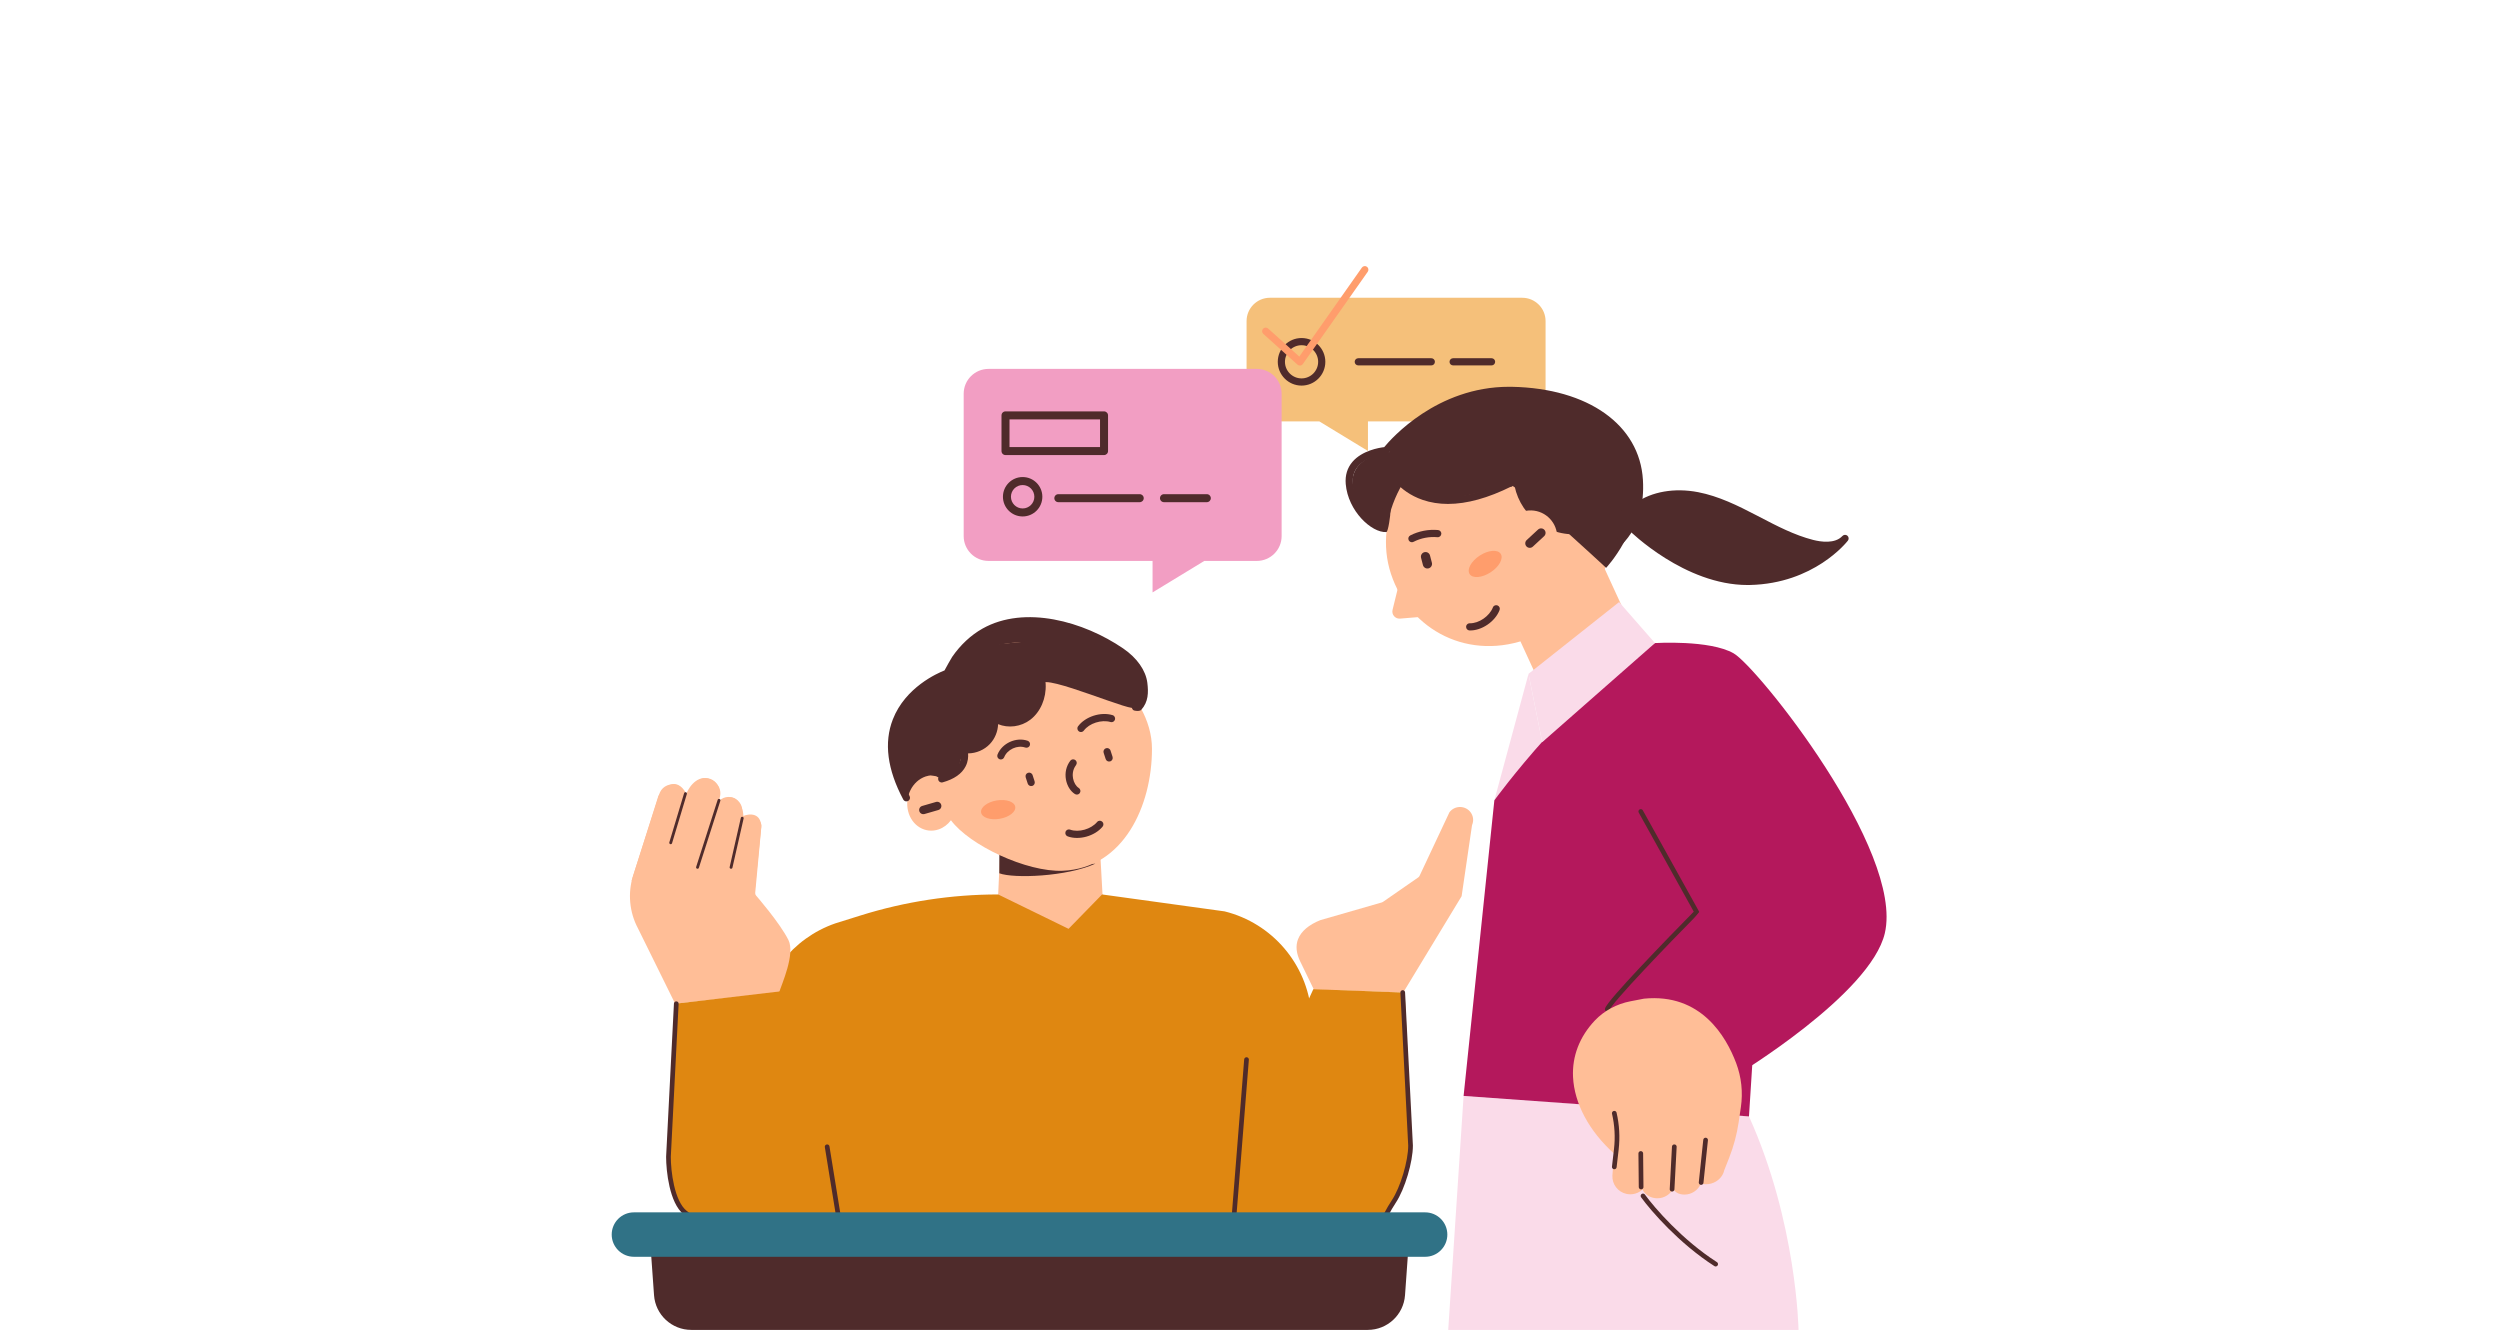 <svg width="470" height="251" viewBox="0 0 470 251" fill="none" xmlns="http://www.w3.org/2000/svg">
<path d="M286.178 55.978H238.748C236.322 55.978 234.356 57.944 234.356 60.37V74.829C234.356 77.254 236.323 79.22 238.748 79.22H248.031L257.175 84.786V79.22H286.176C288.602 79.22 290.568 77.254 290.568 74.829V60.371C290.568 57.945 288.602 55.979 286.176 55.979L286.178 55.978Z" fill="#F5C07A"/>
<path d="M185.843 69.353H236.276C238.855 69.353 240.947 71.445 240.947 74.024V100.785C240.947 103.364 238.855 105.455 236.276 105.455H226.405L216.682 111.374V105.455H185.842C183.263 105.455 181.172 103.364 181.172 100.785V74.024C181.172 71.445 183.262 69.353 185.842 69.353H185.843Z" fill="#F29EC3"/>
<path d="M207.558 85.554H189.036C188.62 85.554 188.283 85.217 188.283 84.801V78.091C188.283 77.675 188.62 77.338 189.036 77.338H207.558C207.974 77.338 208.311 77.675 208.311 78.091V84.801C208.311 85.217 207.974 85.554 207.558 85.554ZM189.789 84.048H206.805V78.844H189.789V84.048Z" fill="#4F2B2B"/>
<path d="M192.257 97.094C190.213 97.094 188.552 95.432 188.552 93.389C188.552 91.346 190.214 89.683 192.257 89.683C194.3 89.683 195.962 91.345 195.962 93.389C195.962 95.433 194.3 97.094 192.257 97.094ZM192.257 91.189C191.044 91.189 190.058 92.175 190.058 93.389C190.058 94.603 191.044 95.589 192.257 95.589C193.47 95.589 194.457 94.602 194.457 93.389C194.457 92.176 193.47 91.189 192.257 91.189Z" fill="#4F2B2B"/>
<path d="M214.268 94.41H198.968C198.552 94.41 198.215 94.073 198.215 93.657C198.215 93.241 198.552 92.904 198.968 92.904H214.268C214.684 92.904 215.021 93.241 215.021 93.657C215.021 94.073 214.684 94.41 214.268 94.41Z" fill="#4F2B2B"/>
<path d="M226.883 94.41H218.83C218.414 94.41 218.077 94.073 218.077 93.657C218.077 93.241 218.414 92.904 218.83 92.904H226.883C227.3 92.904 227.636 93.241 227.636 93.657C227.636 94.073 227.3 94.41 226.883 94.41Z" fill="#4F2B2B"/>
<path d="M206.563 155.289L188.073 159.071L187.022 181.973H208.034L206.563 155.289Z" fill="#FFBE97"/>
<path d="M205.922 162.37C197.936 162.854 191.965 161.574 187.877 160.541L187.877 164.18C190.557 165.195 200.57 164.823 205.922 162.37Z" fill="#4F2B2B"/>
<path d="M246.532 190.435C245.73 181.243 239.183 173.575 230.232 171.34L207.193 168.156L200.89 174.62L187.653 168.156V168.156C178.879 168.156 170.156 169.489 161.783 172.11L157.031 173.597C148.956 176.401 143.29 183.7 142.577 192.218L138.931 235.796H250.492L246.532 190.436V190.435Z" fill="#DF8711"/>
<path d="M137.441 149.866C136.114 149.629 134.81 150.463 134.483 151.777L131.814 162.484C131.737 162.792 131.461 162.996 131.158 162.996C131.104 162.996 131.049 162.99 130.994 162.976C130.632 162.884 130.412 162.519 130.501 162.156L133.171 151.449C133.458 150.294 134.246 149.394 135.245 148.897C135.26 147.659 134.38 146.553 133.142 146.328C131.814 146.091 130.512 146.925 130.184 148.239L126.251 162.026C126.166 162.323 125.896 162.517 125.602 162.517C125.54 162.517 125.478 162.51 125.416 162.491C125.057 162.388 124.849 162.014 124.951 161.656L128.631 148.75C128.25 148.094 127.616 147.637 126.869 147.503C125.539 147.264 124.238 148.1 123.911 149.414L119.012 164.659C117.992 167.91 118.327 171.507 119.932 174.519L126.93 188.697L146.47 186.596C146.932 185.085 149.547 179.35 148.223 176.717C146.591 173.471 142.187 168.416 142.143 168.366C142.021 168.226 141.961 168.042 141.979 167.859L143.157 155.186C143.078 154.433 142.387 153.721 141.515 153.617C141.144 153.573 140.011 153.435 139.394 155.534L136.997 163.996C136.894 164.354 136.517 164.56 136.163 164.462C135.804 164.36 135.595 163.985 135.697 163.626L138.096 155.159C138.407 154.099 138.913 153.312 139.56 152.823C139.552 152.767 139.537 152.712 139.543 152.653C139.675 151.328 138.751 150.101 137.441 149.864V149.866Z" fill="#FFBE97"/>
<path d="M129.032 149.196C127.015 145.666 124.689 148.145 123.779 149.616L118.736 165.584L141.849 167.896L143.109 155.499C143.109 152.81 140.938 152.908 139.747 153.398C139.747 152.221 139.257 151.577 139.117 151.297C137.94 148.775 135.685 150.246 134.705 151.297C135.405 150.316 136.218 148.019 133.864 146.674C131.511 145.33 129.662 147.655 129.032 149.196Z" fill="#FFBE97"/>
<path d="M126.09 158.44L128.87 149.196" stroke="#4F2B2B" stroke-width="0.537" stroke-linecap="round"/>
<path d="M131.133 163.062L135.174 150.456" stroke="#4F2B2B" stroke-width="0.537" stroke-linecap="round"/>
<path d="M137.437 163.062L139.538 153.818" stroke="#4F2B2B" stroke-width="0.537" stroke-linecap="round"/>
<path d="M127.058 188.687L125.753 216.989C125.014 227.562 134.748 237.436 145.276 236.197C157.048 234.812 163.328 222.899 157.831 212.4L148.117 186.208L127.058 188.687Z" fill="#DF8711"/>
<path d="M127.141 188.696L125.67 217.481C125.67 220.143 126.3 225.97 128.822 227.987C131.973 230.508 132.814 230.718 137.436 232.609" stroke="#4F2B2B" stroke-width="0.882" stroke-linecap="round"/>
<path d="M231.565 234.08L234.346 199.202" stroke="#4F2B2B" stroke-width="0.882" stroke-linecap="round"/>
<path d="M158.026 231.139L155.505 215.59" stroke="#4F2B2B" stroke-width="0.882" stroke-linecap="round"/>
<path d="M274.838 151.74C274.754 151.729 274.67 151.721 274.586 151.718C273.768 151.683 272.983 152.049 272.492 152.71L266.868 164.678C266.818 164.785 266.74 164.878 266.643 164.944L259.99 169.559C259.928 169.602 259.86 169.635 259.788 169.655L248.229 172.984C246.085 173.832 244.614 175.076 244.036 176.561C243.544 177.821 243.692 179.253 244.473 180.818L247.009 186.041L263.805 186.594L274.785 168.485L276.732 155.194C276.74 155.142 276.753 155.089 276.774 155.04C277.054 154.346 276.997 153.577 276.617 152.929C276.239 152.282 275.589 151.848 274.838 151.74Z" fill="#FFBE97"/>
<path d="M264.081 186.607L265.247 211.9C266.143 220.943 259.391 235.765 248.801 235.307C236.959 234.796 230.315 222.76 235.02 211.881L246.904 185.964L264.081 186.606V186.607Z" fill="#DF8711"/>
<path d="M263.713 186.595L265.184 215.38C265.184 218.321 263.713 223.364 262.032 225.885C259.793 229.244 260.351 230.508 255.729 232.399" stroke="#4F2B2B" stroke-width="0.882" stroke-linecap="round"/>
<path d="M170.408 149.986C161.086 132.518 178.04 126.586 178.04 126.586C178.04 126.586 179.308 124.251 179.567 123.875C180.993 121.801 182.849 119.998 185.052 118.761C192.884 114.362 203.873 117.746 210.781 122.47C214.315 124.886 216.873 129.142 213.463 132.959L170.409 149.988L170.408 149.986Z" fill="#4F2B2B"/>
<path d="M190.771 120.816C179.291 121.691 173.683 130.872 173.695 141.531C173.697 142.654 175.072 144.675 175.249 145.752C174.841 145.766 174.427 145.835 174.015 145.976C171.522 146.823 170.047 149.736 170.721 152.485C171.393 155.234 173.959 156.778 176.451 155.932C177.394 155.613 178.189 154.996 178.779 154.206C182.247 158.906 193.012 163.975 199.778 163.703C211.264 163.24 216.584 151.432 216.571 140.774C216.559 130.115 204.106 119.798 190.771 120.816Z" fill="#FFBE97"/>
<path d="M176.41 152.282L173.81 153.035C173.391 153.157 172.953 152.916 172.832 152.497C172.71 152.078 172.952 151.64 173.37 151.519L175.971 150.766C176.389 150.644 176.828 150.885 176.949 151.304C177.07 151.723 176.829 152.161 176.41 152.282Z" fill="#4F2B2B"/>
<path d="M187.95 153.934C189.722 153.632 191.027 152.615 190.864 151.663C190.702 150.71 189.134 150.183 187.362 150.485C185.59 150.786 184.285 151.804 184.447 152.756C184.61 153.709 186.178 154.236 187.95 153.934Z" fill="#FF9D6C"/>
<path d="M202.34 149.376C202.252 149.362 202.166 149.331 202.087 149.281C201.246 148.755 200.615 147.743 200.401 146.575C200.164 145.287 200.453 144.023 201.215 143.019C201.441 142.722 201.861 142.665 202.162 142.889C202.46 143.114 202.518 143.538 202.293 143.836C201.578 144.778 201.634 145.804 201.731 146.331C201.875 147.121 202.287 147.813 202.804 148.135C203.121 148.333 203.217 148.75 203.019 149.067C202.871 149.304 202.6 149.417 202.341 149.377L202.34 149.376Z" fill="#4F2B2B"/>
<path d="M194.069 147.752C193.711 147.868 193.326 147.672 193.211 147.314L192.831 146.141C192.714 145.783 192.911 145.398 193.269 145.283C193.627 145.167 194.012 145.363 194.127 145.722L194.507 146.894C194.624 147.252 194.427 147.637 194.069 147.752Z" fill="#4F2B2B"/>
<path d="M208.722 143.138C208.365 143.254 207.98 143.058 207.865 142.699L207.484 141.527C207.368 141.169 207.564 140.784 207.922 140.669C208.28 140.553 208.665 140.749 208.78 141.107L209.161 142.28C209.277 142.638 209.081 143.023 208.722 143.138Z" fill="#4F2B2B"/>
<path d="M188.055 142.775C188.005 142.767 187.958 142.754 187.91 142.735C187.563 142.597 187.393 142.204 187.531 141.858C188.378 139.723 191.021 138.515 193.198 139.263C193.55 139.385 193.736 139.771 193.614 140.123C193.491 140.476 193.114 140.657 192.754 140.54C191.265 140.018 189.371 140.888 188.787 142.356C188.669 142.656 188.36 142.823 188.055 142.775Z" fill="#4F2B2B"/>
<path d="M203.115 137.614C203.011 137.597 202.909 137.556 202.818 137.49C202.518 137.269 202.454 136.844 202.676 136.545C204.02 134.723 206.936 133.769 209.158 134.445C209.517 134.55 209.72 134.927 209.614 135.284C209.507 135.641 209.133 135.857 208.773 135.739C207.083 135.245 204.781 135.97 203.763 137.347C203.608 137.558 203.355 137.651 203.114 137.614L203.115 137.614Z" fill="#4F2B2B"/>
<path d="M200.498 156.108C200.421 156.179 200.359 156.27 200.32 156.375C200.192 156.725 200.373 157.114 200.723 157.241C202.851 158.016 205.808 157.199 207.287 155.408C207.527 155.122 207.488 154.695 207.202 154.457C206.916 154.218 206.484 154.245 206.25 154.542C205.115 155.889 202.795 156.556 201.186 155.972C200.941 155.882 200.678 155.943 200.498 156.108L200.498 156.108Z" fill="#4F2B2B"/>
<path d="M170.304 150.654C170.101 150.623 169.916 150.5 169.812 150.305C166.809 144.677 166.15 139.608 167.855 135.237C170.206 129.21 176.242 126.56 177.568 126.041C177.904 125.424 178.78 123.826 179.01 123.493C180.561 121.24 182.536 119.399 184.721 118.172C192.675 113.703 203.733 116.83 211.163 121.912C213.764 123.691 215.417 126.047 215.701 128.378C215.92 130.183 215.916 131.93 214.546 133.462C214.297 133.739 213.293 133.714 213.013 133.462C212.734 133.214 212.711 132.787 212.959 132.508C214.058 131.279 214.53 129.944 214.359 128.541C214.125 126.625 212.646 124.565 210.4 123.028C203.542 118.341 192.788 115.191 185.383 119.351C183.376 120.477 181.557 122.175 180.123 124.259C179.95 124.511 179.117 126.018 178.635 126.91C178.555 127.056 178.423 127.169 178.264 127.224C178.196 127.248 171.47 129.677 169.11 135.74C167.561 139.723 168.198 144.41 171.005 149.67C171.181 149.999 171.056 150.409 170.727 150.584C170.593 150.656 170.444 150.677 170.305 150.656L170.304 150.654Z" fill="#4F2B2B"/>
<path d="M213.131 132.832C214.538 134.665 195.798 126.335 195.911 128.643C196.023 130.951 195.126 133.367 193.29 134.77C191.454 136.174 188.662 136.342 186.858 134.898C187.208 136.485 186.723 138.231 185.604 139.41C184.485 140.589 182.765 141.163 181.163 140.895L180.062 144.789L176.573 146.236L175.983 145.93L175.152 145.8L170.829 140.414L173.836 131.617L182.35 121.621L192.799 120.61L205.627 121.02L215.17 129.324L213.131 132.832Z" fill="#4F2B2B"/>
<path d="M176.937 147.097C176.682 147.057 176.462 146.874 176.389 146.61C176.29 146.25 176.5 145.878 176.859 145.778C178.622 145.288 179.79 144.511 180.33 143.47C180.936 142.298 180.532 141.14 180.527 141.129C180.446 140.903 180.49 140.649 180.643 140.464C180.796 140.282 181.032 140.191 181.266 140.228C181.278 140.228 181.297 140.232 181.311 140.234C182.674 140.449 184.163 139.944 185.113 138.944C186.072 137.934 186.497 136.404 186.198 135.045C186.136 134.764 186.258 134.476 186.501 134.325C186.745 134.173 187.057 134.194 187.281 134.37C188.766 135.558 191.226 135.499 192.88 134.233C194.442 133.04 195.345 130.911 195.235 128.677C195.113 126.186 193.861 124.064 192.83 122.722C192.603 122.425 192.659 122.001 192.955 121.774C193.252 121.547 193.676 121.604 193.903 121.899C195.549 124.043 196.477 126.364 196.586 128.611C196.716 131.283 195.61 133.848 193.7 135.309C191.942 136.654 189.54 136.939 187.644 136.141C187.596 137.517 187.05 138.869 186.093 139.876C185.034 140.992 183.525 141.626 181.996 141.638C182.054 142.279 182.004 143.161 181.543 144.064C180.83 145.468 179.375 146.482 177.221 147.082C177.125 147.107 177.028 147.113 176.937 147.098L176.937 147.097Z" fill="#4F2B2B"/>
<path d="M209.057 129.484C208.932 129.465 208.811 129.41 208.71 129.319C205.648 126.562 201.705 124.841 197.603 124.475C197.239 124.452 196.956 124.113 196.99 123.741C197.023 123.369 197.352 123.095 197.724 123.128C202.111 123.525 206.338 125.363 209.615 128.314C209.893 128.563 209.915 128.992 209.665 129.267C209.506 129.444 209.276 129.517 209.057 129.483L209.057 129.484Z" fill="#4F2B2B"/>
<path d="M264.872 233.293H122.229L122.958 243.499C123.22 247.175 126.278 250.022 129.964 250.022H257.137C260.822 250.022 263.881 247.174 264.144 243.499L264.873 233.293H264.872Z" fill="#4F2B2B"/>
<path d="M267.925 236.276H119.177C116.87 236.276 115 234.406 115 232.099C115 229.793 116.87 227.923 119.177 227.923H267.924C270.23 227.923 272.1 229.793 272.1 232.099C272.1 234.406 270.23 236.276 267.924 236.276H267.925Z" fill="#307286"/>
<path d="M287.364 126.68L280.938 150.454L289.934 139.531L287.364 126.68Z" fill="#FADBE9"/>
<path d="M275.156 206.034L272.265 250.024H338.125C338.125 250.024 337.803 229.808 328.808 209.889L275.156 206.034Z" fill="#FADBE9"/>
<path d="M311.139 120.897L333.306 139.21L328.808 209.889L275.156 206.034L280.939 150.454C280.939 150.454 296.355 129.283 311.138 120.897H311.139Z" fill="#B4185C"/>
<path d="M308.466 152.557L318.972 171.467C313.509 177 302.499 188.402 302.163 189.747" stroke="#4F2B2B" stroke-width="0.882" stroke-linecap="round"/>
<path d="M307.897 95.11C311.082 92.852 315.295 92.451 319.128 93.192C322.961 93.934 326.506 95.706 329.969 97.51C333.431 99.314 336.907 101.187 340.689 102.156C342.812 102.7 345.38 102.829 346.874 101.224C346.874 101.224 340.814 109.032 328.988 109.3C317.162 109.568 306.61 99.09 306.61 99.09" fill="#4F2B2B"/>
<path d="M328.534 109.982C316.756 109.982 306.567 100.001 306.134 99.57C305.869 99.307 305.867 98.879 306.129 98.614C306.393 98.352 306.822 98.35 307.085 98.612C307.187 98.712 317.32 108.63 328.544 108.63C328.687 108.63 328.829 108.629 328.973 108.625C336.124 108.462 341.137 105.429 343.881 103.189C342.718 103.26 341.532 103.072 340.52 102.811C336.863 101.874 333.478 100.106 330.205 98.397L329.655 98.11C325.994 96.204 322.665 94.567 318.999 93.857C314.924 93.066 311.018 93.725 308.288 95.663C307.984 95.876 307.562 95.807 307.345 95.503C307.129 95.199 307.2 94.777 307.505 94.56C310.536 92.412 314.819 91.673 319.255 92.529C323.095 93.272 326.661 95.026 330.278 96.911L330.83 97.198C334.035 98.872 337.349 100.603 340.854 101.501C342.313 101.875 344.969 102.277 346.376 100.764C346.623 100.5 347.033 100.474 347.308 100.709C347.584 100.944 347.626 101.353 347.405 101.639C347.15 101.967 341.01 109.704 329.001 109.977C328.845 109.981 328.688 109.982 328.533 109.982H328.534Z" fill="#4F2B2B"/>
<path d="M301.47 106.476L283.217 114.864L290.192 130.044L308.446 121.656L301.47 106.476Z" fill="#FFBE97"/>
<path d="M284.862 73.682C269.97 73.379 261.184 84.989 261.184 84.989C261.184 84.989 253.794 85.499 254.275 91.227C254.757 96.956 262.156 96.555 262.156 96.555L284.862 73.68V73.682Z" fill="#4F2B2B"/>
<path d="M303.402 91.189C306.895 101.792 299.385 115.282 287.815 119.893C276.244 124.503 264.994 118.488 261.5 107.885C258.007 97.283 264.554 84.95 276.125 80.34C287.695 75.73 299.907 80.588 303.402 91.191V91.189Z" fill="#FFBE97"/>
<path d="M275.709 117.525C275.658 117.617 275.629 117.723 275.626 117.835C275.616 118.208 275.912 118.519 276.284 118.527C278.548 118.583 281.089 116.864 281.919 114.695C282.055 114.347 281.882 113.955 281.535 113.82C281.187 113.685 280.787 113.849 280.66 114.205C280.014 115.844 278.029 117.217 276.318 117.177C276.056 117.17 275.827 117.312 275.709 117.526L275.709 117.525Z" fill="#4F2B2B"/>
<path d="M280.234 107.594C281.848 106.544 282.699 104.99 282.135 104.122C281.57 103.254 279.804 103.401 278.191 104.451C276.577 105.501 275.726 107.055 276.29 107.923C276.855 108.791 278.621 108.643 280.234 107.594Z" fill="#FF9D6C"/>
<path d="M263.481 107.8L261.8 114.65C261.583 115.536 262.297 116.373 263.205 116.299L267.544 115.942L263.48 107.8H263.481Z" fill="#FFBE97"/>
<path d="M268.571 106.852C269.035 106.732 269.314 106.257 269.194 105.793L268.841 104.434C268.721 103.97 268.247 103.691 267.782 103.811C267.318 103.931 267.04 104.406 267.16 104.87L267.512 106.229C267.632 106.693 268.107 106.972 268.571 106.852Z" fill="#4F2B2B"/>
<path d="M265.44 101.937C265.194 101.937 264.958 101.804 264.837 101.57C264.667 101.237 264.798 100.83 265.13 100.66C266.719 99.842 268.577 99.486 270.355 99.647C270.726 99.681 271.001 100.01 270.966 100.383C270.932 100.755 270.616 101.03 270.23 100.994C268.703 100.851 267.112 101.162 265.748 101.861C265.649 101.912 265.544 101.937 265.44 101.937Z" fill="#4F2B2B"/>
<path d="M260.604 84.705C260.604 84.705 269.392 73.095 284.282 73.397C299.173 73.7 307.66 80.973 308.218 90.246C308.775 99.518 301.953 106.753 301.953 106.753C301.953 106.753 284.428 90.516 284.282 91.415C284.136 92.314 260.604 84.706 260.604 84.706V84.705Z" fill="#4F2B2B"/>
<circle cx="295.859" cy="89.104" r="11.346" fill="#4F2B2B"/>
<path d="M303.365 103.419C303.135 103.419 302.91 103.302 302.784 103.09C302.592 102.771 302.696 102.356 303.015 102.163C303.23 102.032 308.042 98.986 307.519 90.286C306.943 80.712 297.808 74.348 284.244 74.073C269.944 73.764 261.205 85.002 261.119 85.114C261.002 85.269 260.822 85.366 260.628 85.381C260.592 85.383 257.041 85.658 255.29 87.704C254.547 88.572 254.239 89.614 254.345 90.888C254.766 95.888 260.915 95.625 261.192 95.617C261.546 95.571 261.383 95.876 261.402 96.247C261.422 96.62 261.001 100.01 260.628 100.029C257.837 100.189 253.421 96.046 252.998 91C252.86 89.368 253.287 87.961 254.266 86.819C256.079 84.706 259.237 84.178 260.23 84.061C261.59 82.41 270.164 72.715 283.697 72.715C283.887 72.715 284.078 72.716 284.271 72.72C298.593 73.011 308.248 79.874 308.869 90.204C309.443 99.777 303.946 103.183 303.712 103.323C303.603 103.389 303.483 103.42 303.365 103.42V103.419Z" fill="#4F2B2B"/>
<path d="M292.75 101.113C292.834 98.351 290.662 96.043 287.899 95.96C285.137 95.876 282.829 98.049 282.746 100.811C282.662 103.574 284.834 105.881 287.597 105.965C290.36 106.048 292.667 103.876 292.75 101.113Z" fill="#FFBE97"/>
<path d="M290.297 100.802L288.169 102.771C287.827 103.088 287.291 103.068 286.974 102.725C286.657 102.383 286.677 101.847 287.02 101.53L289.148 99.561C289.49 99.244 290.026 99.264 290.343 99.607C290.66 99.95 290.64 100.485 290.297 100.802Z" fill="#4F2B2B"/>
<path d="M260.845 86.239C260.845 86.239 263.715 95.317 273.446 93.612C283.176 91.906 286.81 88.939 286.81 88.939L273.162 80.988L260.846 86.239H260.845Z" fill="#4F2B2B"/>
<path d="M272.224 94.74C270.526 94.74 268.936 94.487 267.454 93.979C262.75 92.367 260.977 88.768 260.903 88.616C260.743 88.28 260.883 87.878 261.218 87.716C261.555 87.552 261.958 87.694 262.121 88.028C262.137 88.061 263.753 91.295 267.925 92.711C272.14 94.14 277.408 93.303 283.589 90.22C283.925 90.052 284.331 90.191 284.496 90.522C284.663 90.856 284.527 91.263 284.192 91.429C279.774 93.632 275.769 94.739 272.224 94.739V94.74Z" fill="#4F2B2B"/>
<path d="M305.99 100.298C305.626 100.298 305.326 100.008 305.315 99.641C305.153 94.179 303.362 88.689 300.273 84.185C300.062 83.876 300.14 83.456 300.447 83.245C300.755 83.034 301.176 83.114 301.387 83.419C304.622 88.137 306.497 93.883 306.667 99.603C306.678 99.975 306.385 100.287 306.011 100.299H305.99V100.298Z" fill="#4F2B2B"/>
<path d="M311.139 120.898L304.392 113.188L287.364 126.68L289.935 139.531L311.139 120.898Z" fill="#FADBE9"/>
<path d="M311.139 120.897C311.139 120.897 321.42 120.254 325.918 122.824C330.416 125.395 357.968 159.858 354.35 175.432C351.673 186.953 326.4 202.178 326.4 202.178L304.394 190.933L323.268 166.517L306.643 139.852L311.14 120.897H311.139Z" fill="#B4185C"/>
<path d="M309.275 189.088L306.782 189.572C304.47 190.017 302.35 191.162 300.807 192.794C298.168 195.588 296.914 198.82 297.08 202.396C297.281 206.749 299.649 211.331 303.591 215.149L303.997 209.985L303.151 205.45C303.082 205.083 303.325 204.73 303.691 204.661C304.052 204.591 304.41 204.832 304.479 205.201L305.343 209.824C305.354 209.883 305.357 209.941 305.352 210.001L304.478 221.081C304.433 222.047 305.097 222.918 306.061 223.131C306.588 223.248 307.131 223.152 307.586 222.86C308.042 222.569 308.357 222.115 308.472 221.586L310.675 211.423L310.681 205.857C310.681 205.485 310.985 205.183 311.357 205.183H311.358C311.731 205.183 312.033 205.486 312.033 205.86L312.027 211.496C312.027 211.544 312.021 211.591 312.011 211.639L309.804 221.816C309.819 221.877 309.836 221.938 309.833 222.004C309.783 223.044 310.225 223.675 311.146 223.88C311.673 223.999 312.216 223.9 312.672 223.608C313.128 223.316 313.442 222.865 313.557 222.335L316.263 212.394L315.89 206.793C315.865 206.421 316.148 206.099 316.52 206.074C316.919 206.033 317.214 206.331 317.24 206.704L317.62 212.418C317.625 212.494 317.618 212.568 317.597 212.642L315.37 220.821C315.37 220.834 315.376 220.846 315.375 220.858C315.272 222.968 315.968 223.122 316.231 223.181C316.76 223.298 317.302 223.201 317.757 222.91C318.213 222.619 318.527 222.165 318.642 221.638L320.847 211.475L320.816 206.374C320.814 206 321.114 205.697 321.488 205.694C321.916 205.686 322.165 205.992 322.168 206.365L322.199 211.541C322.199 211.59 322.193 211.64 322.183 211.689L320.118 221.206C320.913 221.374 321.511 221.195 321.875 220.982C322.379 220.687 322.735 220.206 322.853 219.658L323.835 217.143C324.641 215.09 325.213 212.942 325.534 210.757L325.946 207.955C326.325 205.387 326.043 202.755 325.132 200.34C323.005 194.7 318.505 188.184 309.276 189.089L309.275 189.088Z" fill="#FFBE97"/>
<path d="M327.284 208.153L326.872 210.953C326.536 213.24 325.938 215.488 325.091 217.636L324.142 220.048C323.976 220.86 323.385 221.664 322.557 222.149C322.001 222.474 321.367 222.639 320.706 222.639C320.4 222.639 320.086 222.591 319.771 222.519C319.509 223.143 319.069 223.675 318.487 224.049C317.938 224.401 317.312 224.582 316.675 224.582C316.431 224.582 316.184 224.555 315.938 224.501C315.32 224.364 314.858 224.025 314.536 223.509C314.27 223.999 313.892 224.431 313.402 224.745C312.851 225.097 312.227 225.279 311.589 225.279C311.345 225.279 311.098 225.253 310.855 225.198C309.878 224.981 309.166 224.425 308.788 223.626C308.642 223.761 308.487 223.889 308.315 223.999C307.766 224.35 307.141 224.531 306.505 224.531C306.261 224.531 306.014 224.504 305.768 224.45C304.159 224.094 303.049 222.64 303.13 220.993L303.453 216.881C298.776 212.69 295.959 207.448 295.729 202.455C295.548 198.553 296.965 194.89 299.825 191.861C301.559 190.026 303.939 188.739 306.526 188.241L309.08 187.748C319.803 186.687 324.518 194.879 326.396 199.858C327.388 202.487 327.696 205.355 327.285 208.15L327.284 208.153Z" fill="#FFBE97"/>
<path d="M319.812 222.314L320.652 214.33" stroke="#4F2B2B" stroke-width="0.882" stroke-linecap="round"/>
<path d="M314.35 223.574L314.77 215.59" stroke="#4F2B2B" stroke-width="0.882" stroke-linecap="round"/>
<path d="M308.53 223.158L308.466 216.852" stroke="#4F2B2B" stroke-width="0.882" stroke-linecap="round"/>
<path d="M303.488 219.376L303.869 216.077C304.131 213.808 304.002 211.512 303.488 209.287V209.287" stroke="#4F2B2B" stroke-width="0.882" stroke-linecap="round"/>
<path d="M308.887 224.836C310.708 227.357 315.988 233.45 322.544 237.653" stroke="#4F2B2B" stroke-width="0.882" stroke-linecap="round"/>
<path d="M244.692 72.492C242.227 72.492 240.222 70.486 240.222 68.021C240.222 65.556 242.227 63.549 244.692 63.549C247.157 63.549 249.163 65.554 249.163 68.021C249.163 70.488 247.158 72.492 244.692 72.492ZM244.692 64.901C242.972 64.901 241.573 66.3 241.573 68.02C241.573 69.74 242.972 71.139 244.692 71.139C246.412 71.139 247.812 69.739 247.812 68.02C247.812 66.301 246.412 64.901 244.692 64.901Z" fill="#4F2B2B"/>
<path d="M269.089 68.697H255.355C254.981 68.697 254.679 68.394 254.679 68.021C254.679 67.647 254.981 67.345 255.355 67.345H269.089C269.463 67.345 269.765 67.647 269.765 68.021C269.765 68.394 269.463 68.697 269.089 68.697Z" fill="#4F2B2B"/>
<path d="M280.414 68.697H273.185C272.811 68.697 272.509 68.394 272.509 68.021C272.509 67.647 272.811 67.345 273.185 67.345H280.414C280.787 67.345 281.09 67.647 281.09 68.021C281.09 68.394 280.787 68.697 280.414 68.697Z" fill="#4F2B2B"/>
<path d="M244.379 68.724C244.213 68.724 244.051 68.663 243.926 68.552L237.501 62.769C237.224 62.518 237.201 62.092 237.451 61.813C237.702 61.537 238.128 61.513 238.406 61.763L244.265 67.037L256.034 50.31C256.249 50.006 256.672 49.932 256.975 50.146C257.281 50.361 257.354 50.782 257.139 51.089L244.931 68.438C244.82 68.595 244.647 68.697 244.454 68.72C244.429 68.722 244.403 68.724 244.379 68.724Z" fill="#FF9D6C"/>
</svg>
